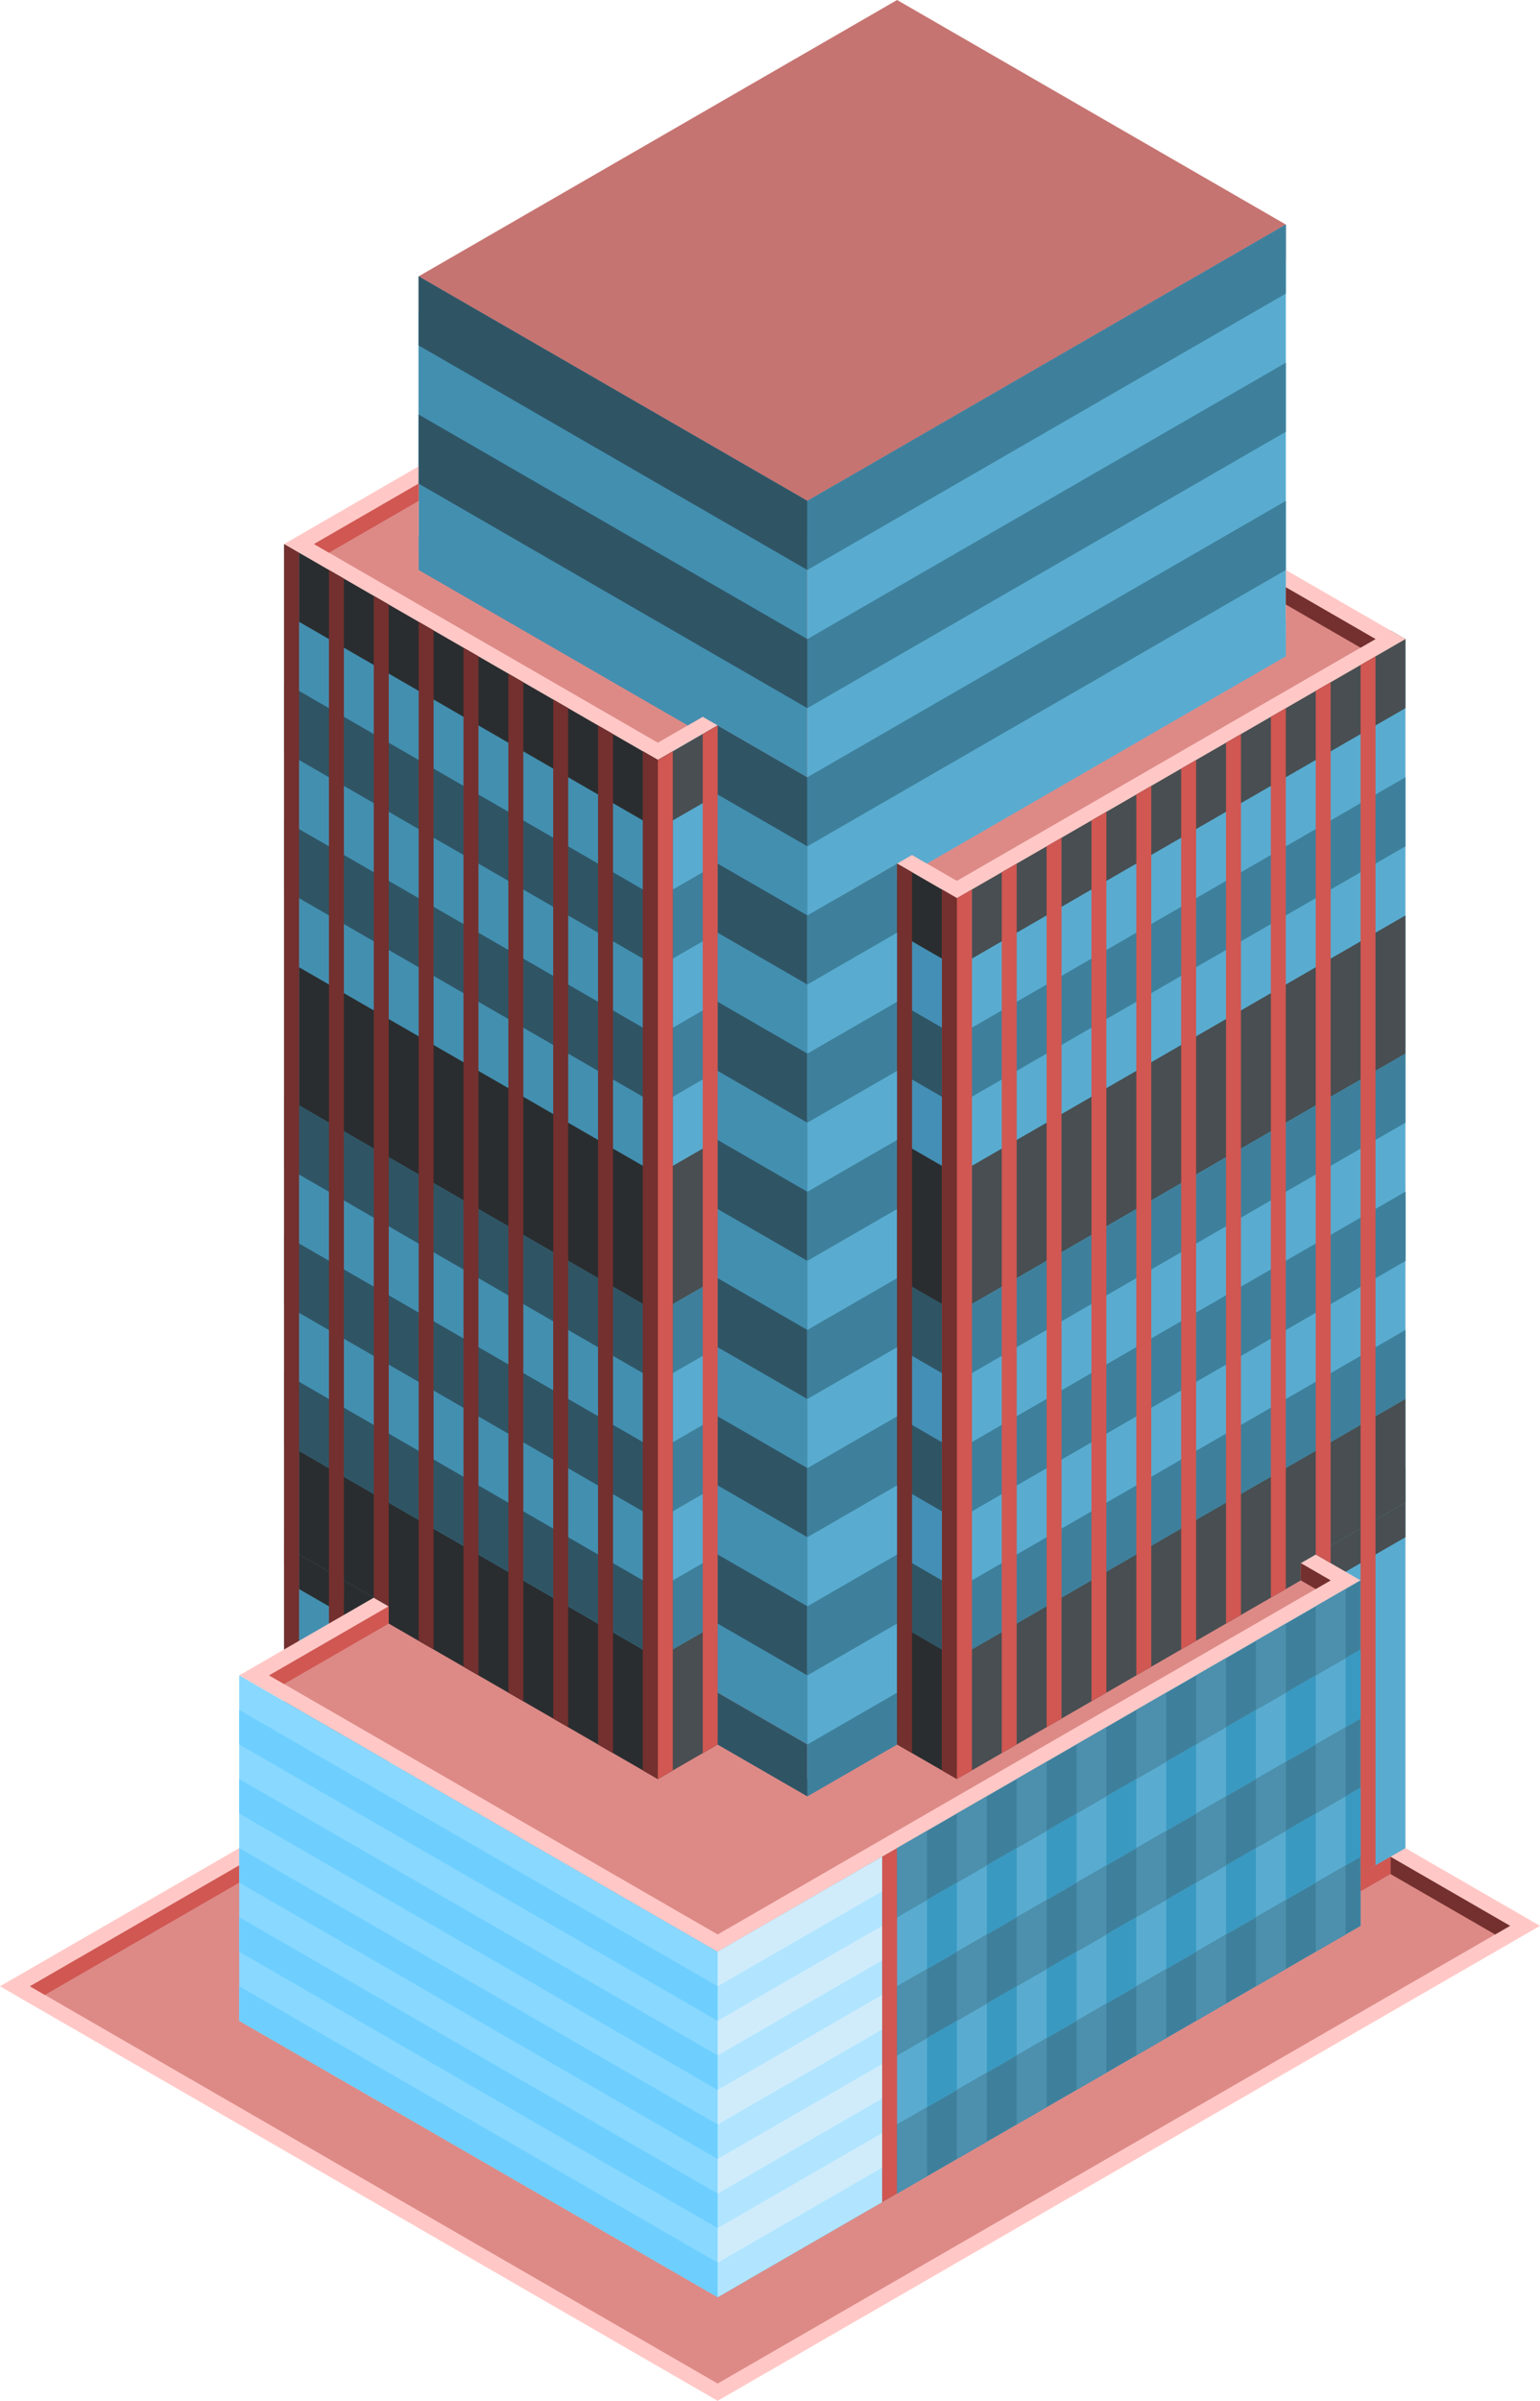 <svg id="Layer_1" data-name="Layer 1" xmlns="http://www.w3.org/2000/svg" viewBox="0 0 515 802.518">
  <defs>
    <style>
      .top-dark {
        fill: #c67471;
      }

      .top-light {
        fill: #ffc8c6;
      }

      .top-prim {
        fill: #dd8a87;
      }

      .curtain-R-prim-light {
        fill: #59acd0;
      }

      .cls-1 {
        fill: #484e51;
      }

      .curtain-L-prim-light {
        fill: #438fb0;
      }

      .cls-2 {
        fill: #2a2d2f;
      }

      .exterior-L-prim {
        fill: #73302e;
      }

      .curtain-L-prim-dark {
        fill: #2f5565;
      }

      .curtain-R-prim-dark {
        fill: #3e809c;
      }

      .cls-3 {
        fill: #89d8ff;
      }

      .cls-4 {
        fill: #448fb5;
      }

      .exterior-R-prim {
        fill: #d05752;
      }

      .cls-5 {
        fill: #b1e5ff;
      }

      .cls-6 {
        fill: #d0ecfb;
      }

      .cls-7 {
        fill: #6ecfff;
      }

      .curtain-R-prim-dark-light {
        fill: #4d90ad;
      }

      .curtain-R-prim-light-dark {
        fill: #3999c1;
      }
    </style>
  </defs>
  <title>Artboard 7</title>
  <g id="root">
    <path id="anchor_140_167.431_290" class="top-dark" d="M140,103.924l130,75.055L430,86.603V75.056L300,0,140,92.377Z"/>
    <path class="top-light" d="M0,663.953,275,505.182,515,643.746,240,802.518Z"/>
    <path class="top-prim" d="M240,796.744,505,643.746,275,510.956,10,663.953Z"/>
    <path class="curtain-R-prim-light" d="M440,519.616v115.47l30-17.321V502.295Z"/>
    <path class="cls-1" d="M470,490.748v23.094l-40,23.094V513.842Z"/>
    <path class="curtain-L-prim-light" d="M130,536.936v115.47L95,632.199V516.729Z"/>
    <path class="top-light" d="M450,202.073,270,305.996,160,242.488,340,138.565Z"/>
    <path class="cls-2" d="M130,548.483V525.389l-30-17.32v23.094Z"/>
    <path class="exterior-L-prim" d="M110,525.389l5,2.887v51.962l-5-2.887Z"/>
    <path class="exterior-L-prim" d="M95,510.956l5,2.886v57.735l-5-2.886Z"/>
    <path class="top-light" d="M455,528.276,240,652.406,80,560.03,295,435.9Z"/>
    <path class="top-prim" d="M90,560.03,295,441.674l150,86.602L240,646.633Z"/>
    <path class="curtain-L-prim-light" d="M220,254.035V588.898L95,516.729V181.866Z"/>
    <path class="cls-2" d="M100,484.975v34.641l120,69.282V554.257Z"/>
    <path class="curtain-L-prim-light" d="M270,167.432l10-5.773V577.351l-10,5.773L140,508.069V92.377Z"/>
    <path class="top-light" d="M115,170.319l70-40.415,155,89.49-70,40.414Z"/>
    <path class="curtain-R-prim-light" d="M270,167.432V305.996L430,213.62V75.056Z"/>
    <path class="curtain-L-prim-dark" d="M230,236.714v23.094l40,23.094V259.808Z"/>
    <path class="curtain-L-prim-dark" d="M230,375.278v23.094l40,23.094V398.372Z"/>
    <path class="curtain-L-prim-dark" d="M230,421.466V444.56l40,23.094V444.56Z"/>
    <path class="curtain-L-prim-dark" d="M230,513.842v23.094l40,23.094V536.936Z"/>
    <path class="curtain-L-prim-dark" d="M230,282.902v23.094l40,23.094V305.996Z"/>
    <path class="curtain-L-prim-dark" d="M230,329.09v23.094l40,23.094V352.184Z"/>
    <path class="curtain-L-prim-dark" d="M230,467.654v23.094l40,23.094V490.748Z"/>
    <path class="curtain-L-prim-dark" d="M230,560.03v17.321l40,23.094V583.124Z"/>
    <path class="cls-2" d="M100,178.979v28.868l120,69.282V248.261Z"/>
    <path class="cls-2" d="M100,323.317v46.188l120,69.282V392.599Z"/>
    <path class="curtain-L-prim-dark" d="M95,412.806V435.9l125,72.169V484.975Z"/>
    <path class="curtain-L-prim-dark" d="M95,458.994v23.094l125,72.169V531.163Z"/>
    <path class="curtain-L-prim-dark" d="M95,228.054v23.094l125,72.169V300.223Z"/>
    <path class="curtain-L-prim-dark" d="M95,274.242v23.094l125,72.169V346.411Z"/>
    <path class="curtain-L-prim-dark" d="M95,412.806V435.9l125,72.169V484.975Z"/>
    <path class="curtain-L-prim-dark" d="M95,366.618v23.094l125,72.169V438.787Z"/>
    <path class="curtain-R-prim-light" d="M270,305.996V594.671l160-92.376V213.62Z"/>
    <path class="curtain-R-prim-light" d="M320,300.223V588.898l150-86.603V213.62Z"/>
    <path class="curtain-R-prim-dark" d="M310,375.278v23.094l-40,23.094V398.372Z"/>
    <path class="curtain-R-prim-light" d="M240,652.406V767.877L455,643.746V528.276Z"/>
    <path class="curtain-R-prim-dark" d="M310,421.466V444.56l-40,23.094V444.56Z"/>
    <path class="curtain-R-prim-dark" d="M310,513.842v23.094L270,560.03V536.936Z"/>
    <path class="curtain-R-prim-dark" d="M310,282.902v23.094L270,329.09V305.996Z"/>
    <path class="cls-1" d="M465,210.733l5,2.887v23.094L325,320.43V291.563Z"/>
    <path class="curtain-R-prim-dark" d="M470,259.808v23.094L320,369.505V346.411Z"/>
    <path class="curtain-R-prim-dark" d="M470,398.372v23.094L320,508.069V484.975Z"/>
    <path class="curtain-R-prim-dark" d="M470,444.56v23.094L320,554.257V531.163Z"/>
    <path class="curtain-R-prim-dark" d="M455,528.276V551.37L300,640.859V617.765Z"/>
    <path class="curtain-R-prim-dark" d="M455,574.464v23.094L300,687.047V663.954Z"/>
    <path class="curtain-R-prim-dark" d="M455,620.652v23.094L300,733.235V710.141Z"/>
    <path class="cls-1" d="M470,305.996v46.188L325,435.9V389.712Z"/>
    <path class="curtain-R-prim-dark" d="M470,398.372v23.094L320,508.069V484.975Z"/>
    <path class="curtain-R-prim-dark" d="M470,352.184v23.094L320,461.881V438.787Z"/>
    <path class="cls-3" d="M240,652.406l10-5.773v115.47l-10,5.774L80,675.5V560.03Z"/>
    <path class="curtain-R-prim-dark" d="M310,329.09v23.094l-40,23.094V352.184Z"/>
    <path class="curtain-L-prim-light" d="M270,178.979v80.829L140,184.753V103.924Z"/>
    <path class="curtain-R-prim-dark" d="M310,467.654v23.094l-40,23.094V490.748Z"/>
    <path class="curtain-R-prim-dark" d="M310,560.03v17.321l-40,23.094V583.124Z"/>
    <path class="cls-4" d="M320,300.223V588.898l-20-11.547V288.676Z"/>
    <path class="top-light" d="M300,294.449l20,11.547v-5.773L470,213.62l-20-11.547L300,288.676Z"/>
    <path class="top-light" d="M95,181.866l20-11.547,125,72.169-20,11.547Z"/>
    <path class="curtain-R-prim-light" d="M220,588.898l20-11.547V242.488l-20,11.547Z"/>
    <path class="top-prim" d="M235,239.601l-15,8.66L105,181.866l35-20.207v23.094Z"/>
    <path class="top-prim" d="M305,285.789l15,8.66L460,213.62,430,196.3v17.32Z"/>
    <path class="curtain-L-prim-dark" d="M300,334.864l20,11.547v23.094l-20-11.547Z"/>
    <path class="curtain-L-prim-dark" d="M300,473.428l20,11.547v23.094l-20-11.547Z"/>
    <path class="curtain-L-prim-dark" d="M300,427.24l20,11.547v23.094l-20-11.547Z"/>
    <path class="curtain-L-prim-dark" d="M300,519.616l20,11.547v23.094L300,542.71Z"/>
    <path class="cls-2" d="M300,542.71l20,11.547v40.414l-20-11.547Z"/>
    <path class="cls-2" d="M300,288.676l20,11.547v23.094L300,311.77Z"/>
    <path class="cls-2" d="M300,381.052l20,11.547h0l-20-11.547Z"/>
    <path class="exterior-R-prim" d="M130,536.936v5.774L95,562.917l-5-2.887Z"/>
    <path class="cls-2" d="M130,531.163V542.71l90,51.961V583.124Z"/>
    <path class="curtain-L-prim-dark" d="M240,577.351v5.773l30,17.321v-5.774Z"/>
    <path class="cls-1" d="M435,516.729v11.547L320,594.671V583.124Z"/>
    <path class="curtain-R-prim-dark" d="M270,600.445l30-17.321v-5.773l-30,17.32Z"/>
    <path class="exterior-R-prim" d="M220,594.671l20-11.547v-5.773l-20,11.547Z"/>
    <path class="exterior-L-prim" d="M435,528.276l5,2.887,5-2.887-10-5.773Z"/>
    <path class="exterior-L-prim" d="M465,620.652v5.774l35,20.207,5-2.887Z"/>
    <path class="exterior-R-prim" d="M10,663.953l70-40.414v5.773L15,666.84Z"/>
    <path class="exterior-R-prim" d="M455,632.199l10-5.773v-5.774l-10,5.774Z"/>
    <path class="exterior-R-prim" d="M140,161.659v5.773l-30,17.321-5-2.887Z"/>
    <path class="curtain-L-prim-light" d="M140,178.979v11.547l90,51.962,10-5.774Z"/>
    <path class="exterior-L-prim" d="M430,202.073l25,14.434,5-2.887L430,196.3Z"/>
    <path class="cls-1" d="M320,554.257v34.641l150-86.603V467.654Z"/>
    <path class="exterior-L-prim" d="M140,207.847l5,2.886V551.37l-5-2.887Z"/>
    <path class="exterior-L-prim" d="M110,190.526l5,2.887V534.05l-5-2.887Z"/>
    <path class="exterior-L-prim" d="M170,225.167l5,2.887V568.691l-5-2.887Z"/>
    <path class="exterior-L-prim" d="M200,242.488l5,2.886V586.011l-5-2.887Z"/>
    <path class="exterior-L-prim" d="M125,199.186l5,2.887V536.936l-5-2.886Z"/>
    <path class="exterior-L-prim" d="M95,181.866l5,2.887V525.389l-5-2.886Z"/>
    <path class="exterior-L-prim" d="M155,216.507l5,2.887V560.03l-5-2.886Z"/>
    <path class="exterior-L-prim" d="M185,233.827l5,2.887V577.351l-5-2.887Z"/>
    <path class="exterior-L-prim" d="M215,251.148l5,2.887V594.671l-5-2.886Z"/>
    <path class="exterior-R-prim" d="M400,254.035l-5,2.886V551.37l5-2.887Z"/>
    <path class="exterior-R-prim" d="M430,236.714l-5,2.887V534.05l5-2.887Z"/>
    <path class="exterior-R-prim" d="M370,271.355l-5,2.887V568.691l5-2.887Z"/>
    <path class="exterior-R-prim" d="M340,288.676l-5,2.886V586.011l5-2.887Z"/>
    <path class="exterior-R-prim" d="M415,245.374l-5,2.887V542.71l5-2.887Z"/>
    <path class="exterior-R-prim" d="M445,228.054l-5,2.887V519.616l5,2.887Z"/>
    <path class="exterior-R-prim" d="M460,219.394l-5,2.886V626.426l5-2.887Z"/>
    <path class="exterior-R-prim" d="M385,262.695l-5,2.887V560.03l5-2.886Z"/>
    <path class="exterior-R-prim" d="M355,280.015l-5,2.887V577.351l5-2.887Z"/>
    <path class="exterior-R-prim" d="M325,297.336l-5,2.887V594.671l5-2.886Z"/>
    <path class="curtain-L-prim-dark" d="M140,92.377v23.094l130,75.055V167.432Z"/>
    <path class="curtain-R-prim-dark" d="M430,75.056V98.15L270,190.526V167.432Z"/>
    <path class="curtain-R-prim-dark" d="M430,121.244v23.094L270,236.714V213.62Z"/>
    <path class="cls-1" d="M215,251.148v23.094l5,2.887,20-11.547V242.488l-20,11.547Z"/>
    <path class="curtain-R-prim-dark" d="M220,323.317l20-11.547V288.676l-20,11.547Z"/>
    <path class="cls-1" d="M220,392.599l20-11.547h0l-20,11.547Z"/>
    <path class="curtain-R-prim-dark" d="M220,508.069l20-11.547V473.428l-20,11.547Z"/>
    <path class="curtain-R-prim-dark" d="M220,554.257l20-11.547V519.616l-20,11.547Z"/>
    <path class="curtain-R-prim-dark" d="M220,369.505l20-11.547V334.864l-20,11.547Z"/>
    <path class="curtain-R-prim-dark" d="M220,461.881l20-11.547V427.24l-20,11.547Z"/>
    <path class="cls-1" d="M220,594.671l20-11.547V542.71l-20,11.547Z"/>
    <path class="cls-1" d="M220,438.787l20-11.547V381.052l-20,11.547Z"/>
    <path class="cls-2" d="M320,438.787,300,427.24V381.052l20,11.547Z"/>
    <path class="curtain-R-prim-dark" d="M430,167.432v23.094L270,282.902V259.808Z"/>
    <path class="curtain-L-prim-dark" d="M140,138.565v23.094l130,75.055V213.62Z"/>
    <path class="exterior-L-prim" d="M215,251.148l5,2.887,5-2.887V591.785l-5,2.886-5-2.886Z"/>
    <path class="exterior-R-prim" d="M225,251.148l-5,2.887V594.671l5-2.886Z"/>
    <path class="exterior-R-prim" d="M240,242.488l-5,2.886V586.011l5-2.887Z"/>
    <path class="exterior-R-prim" d="M325,297.336l-5,2.887-5-2.887V591.785l5,2.886,5-2.886Z"/>
    <path class="exterior-R-prim" d="M295,620.652l5-2.887v115.47l-5,2.887Z"/>
    <path class="exterior-L-prim" d="M315,297.336l5,2.887V594.671l-5-2.886Z"/>
    <path class="exterior-L-prim" d="M300,288.676l5,2.886V586.011l-5-2.887Z"/>
    <path class="cls-5" d="M240,767.876l55-31.754V620.652l-55,31.754Z"/>
    <path class="cls-6" d="M240,663.953l55-31.754V620.652l-55,31.754Z"/>
    <path class="cls-7" d="M240,675.5,80,583.124V571.577l160,92.376Z"/>
    <path class="cls-6" d="M240,710.142l55-31.755V666.84l-55,31.754Z"/>
    <path class="cls-7" d="M240,721.688,80,629.312V617.765l160,92.376Z"/>
    <path class="cls-6" d="M240,687.047l55-31.754V643.746L240,675.5Z"/>
    <path class="cls-7" d="M240,698.594,80,606.218V594.671l160,92.376Z"/>
    <path class="cls-6" d="M240,733.235l55-31.754V689.934l-55,31.754Z"/>
    <path class="cls-7" d="M240,744.782,80,652.406V640.859l160,92.376Z"/>
    <path class="cls-6" d="M240,756.33l55-31.755V713.028l-55,31.754Z"/>
    <path class="cls-7" d="M240,767.877,80,675.5V663.953l160,92.376Z"/>
    <path class="curtain-R-prim-dark-light" d="M300,640.859l10-5.773V611.992l-10,5.773Z"/>
    <path class="curtain-R-prim-dark-light" d="M300,687.047l10-5.773V658.18l-10,5.773Z"/>
    <path class="curtain-R-prim-dark-light" d="M300,733.235l10-5.773V704.368l-10,5.773Z"/>
    <path class="curtain-R-prim-dark-light" d="M380,594.671l10-5.773V565.804l-10,5.773Z"/>
    <path class="curtain-R-prim-dark-light" d="M380,640.859l10-5.773V611.992l-10,5.773Z"/>
    <path class="curtain-R-prim-dark-light" d="M380,687.047l10-5.773V658.18l-10,5.773Z"/>
    <path class="curtain-R-prim-dark-light" d="M340,617.765l10-5.773V588.898l-10,5.773Z"/>
    <path class="curtain-R-prim-dark-light" d="M340,663.953l10-5.773V635.086l-10,5.773Z"/>
    <path class="curtain-R-prim-dark-light" d="M340,710.141l10-5.773V681.274l-10,5.773Z"/>
    <path class="curtain-R-prim-dark-light" d="M420,571.577l10-5.773V542.71l-10,5.773Z"/>
    <path class="curtain-R-prim-dark-light" d="M420,617.765l10-5.773V588.898l-10,5.773Z"/>
    <path class="curtain-R-prim-dark-light" d="M420,663.953l10-5.773V635.086l-10,5.773Z"/>
    <path class="curtain-R-prim-dark-light" d="M320,629.312l10-5.773V600.445l-10,5.773Z"/>
    <path class="curtain-R-prim-dark-light" d="M320,675.5l10-5.773V646.633l-10,5.773Z"/>
    <path class="curtain-R-prim-dark-light" d="M320,721.688l10-5.773V692.821l-10,5.773Z"/>
    <path class="curtain-R-prim-dark-light" d="M400,583.124l10-5.773V554.257l-10,5.773Z"/>
    <path class="curtain-R-prim-dark-light" d="M400,629.312l10-5.773V600.445l-10,5.773Z"/>
    <path class="curtain-R-prim-dark-light" d="M400,675.5l10-5.773V646.633l-10,5.773Z"/>
    <path class="curtain-R-prim-dark-light" d="M360,606.218l10-5.773V577.351l-10,5.773Z"/>
    <path class="curtain-R-prim-dark-light" d="M360,652.406l10-5.773V623.539l-10,5.773Z"/>
    <path class="curtain-R-prim-dark-light" d="M360,698.594l10-5.773V669.727L360,675.5Z"/>
    <path class="curtain-R-prim-dark-light" d="M440,560.03l10-5.773V531.163l-10,5.773Z"/>
    <path class="curtain-R-prim-light-dark" d="M310,658.18l10-5.774V629.312l-10,5.774Z"/>
    <path class="curtain-R-prim-light-dark" d="M390,611.992l10-5.774V583.124l-10,5.774Z"/>
    <path class="curtain-R-prim-light-dark" d="M350,635.086l10-5.774V606.218l-10,5.774Z"/>
    <path class="curtain-R-prim-light-dark" d="M430,588.898l10-5.774V560.03l-10,5.774Z"/>
    <path class="curtain-R-prim-light-dark" d="M330,646.633l10-5.774V617.765l-10,5.774Z"/>
    <path class="curtain-R-prim-light-dark" d="M410,600.445l10-5.774V571.577l-10,5.774Z"/>
    <path class="curtain-R-prim-light-dark" d="M370,623.539l10-5.774V594.671l-10,5.774Z"/>
    <path class="curtain-R-prim-light-dark" d="M450,577.351l5-2.887V551.37l-5,2.887Z"/>
    <path class="curtain-R-prim-light-dark" d="M310,704.368l10-5.774V675.5l-10,5.774Z"/>
    <path class="curtain-R-prim-light-dark" d="M390,658.18l10-5.774V629.312l-10,5.774Z"/>
    <path class="curtain-R-prim-light-dark" d="M350,681.274l10-5.774V652.406l-10,5.774Z"/>
    <path class="curtain-R-prim-light-dark" d="M430,635.086l10-5.774V606.218l-10,5.774Z"/>
    <path class="curtain-R-prim-light-dark" d="M330,692.821l10-5.774V663.953l-10,5.774Z"/>
    <path class="curtain-R-prim-light-dark" d="M410,646.633l10-5.774V617.765l-10,5.774Z"/>
    <path class="curtain-R-prim-light-dark" d="M370,669.727l10-5.774V640.859l-10,5.774Z"/>
    <path class="curtain-R-prim-light-dark" d="M450,623.539l5-2.887V597.558l-5,2.887Z"/>
    <path class="curtain-R-prim-dark-light" d="M440,606.218l10-5.773V577.351l-10,5.773Z"/>
    <path class="curtain-R-prim-dark-light" d="M440,652.406l10-5.773V623.539l-10,5.773Z"/>
    <path class="curtain-R-prim-light" d="M300,282.902l130-75.055v11.547L310,288.676Z"/>
  </g>
</svg>
